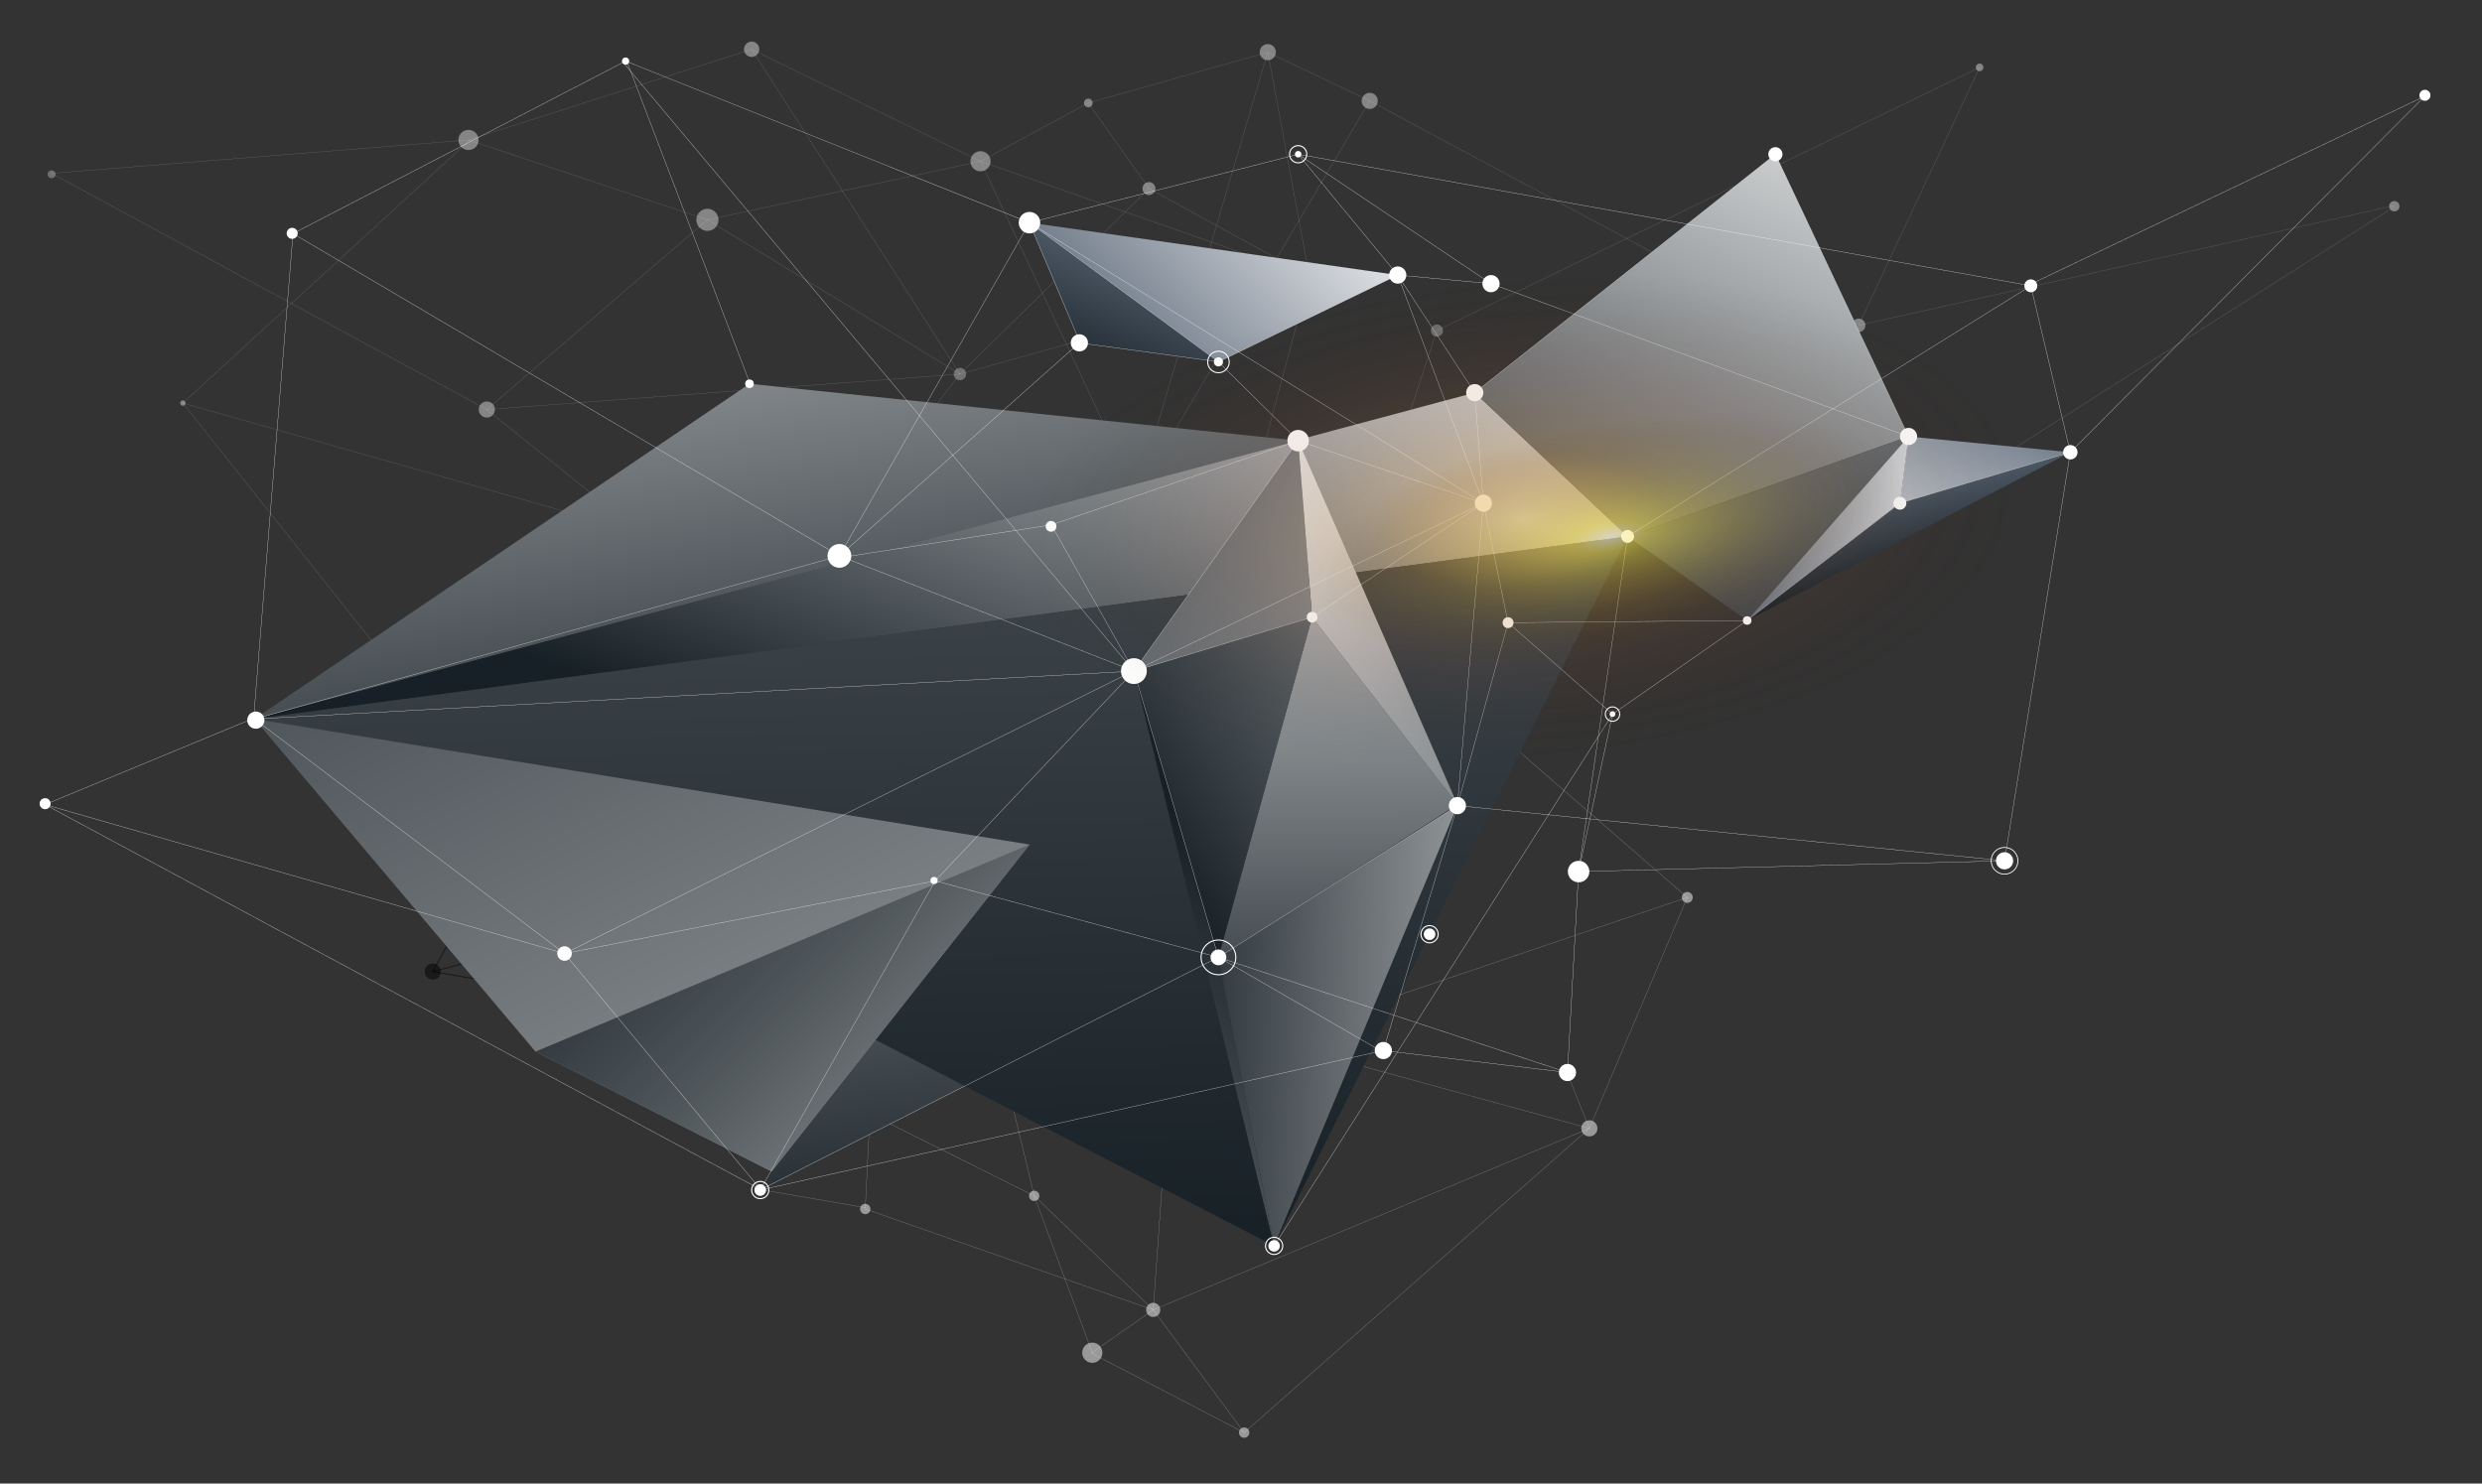 <svg xmlns="http://www.w3.org/2000/svg" xmlns:xlink="http://www.w3.org/1999/xlink" viewBox="0 0 2304.04 1377.39"><rect x="0" y="0" width="2304.04" height="1377.39" fill="#333333" stroke="none"/><defs><style>.cls-1,.cls-32,.cls-35,.cls-36,.cls-4,.cls-5,.cls-9{fill:none;}.cls-2{isolation:isolate;}.cls-3{clip-path:url(#clip-path);}.cls-32,.cls-35,.cls-36,.cls-4,.cls-9{stroke:#fff;}.cls-32,.cls-35,.cls-36,.cls-4,.cls-5,.cls-9{stroke-miterlimit:10;}.cls-32,.cls-4,.cls-9{stroke-width:0.25px;}.cls-4,.cls-6{opacity:0.3;}.cls-5{stroke:#000;stroke-width:0.94px;}.cls-10,.cls-5,.cls-7,.cls-9{opacity:0.5;}.cls-10,.cls-33,.cls-6,.cls-8{fill:#fff;}.cls-8{opacity:0.4;}.cls-11{fill:url(#linear-gradient);}.cls-12{clip-path:url(#clip-path-2);}.cls-13{fill:url(#linear-gradient-2);}.cls-14{fill:url(#linear-gradient-3);}.cls-15{fill:url(#linear-gradient-4);}.cls-16{fill:url(#linear-gradient-5);}.cls-17{fill:url(#linear-gradient-6);}.cls-18{fill:url(#linear-gradient-7);}.cls-19{fill:url(#linear-gradient-8);}.cls-20{fill:url(#linear-gradient-9);}.cls-21{fill:url(#linear-gradient-10);}.cls-22{fill:url(#linear-gradient-11);}.cls-23{fill:url(#linear-gradient-12);}.cls-24{fill:url(#linear-gradient-13);}.cls-25{fill:url(#linear-gradient-14);}.cls-26{fill:url(#linear-gradient-15);}.cls-27{fill:url(#linear-gradient-16);}.cls-28{fill:url(#linear-gradient-17);}.cls-29{fill:url(#linear-gradient-18);}.cls-30{fill:url(#linear-gradient-19);}.cls-31{clip-path:url(#clip-path-3);}.cls-34{clip-path:url(#clip-path-4);}.cls-36{stroke-width:0.77px;}.cls-37{clip-path:url(#clip-path-5);}.cls-38,.cls-40{opacity:0.6;mix-blend-mode:screen;}.cls-38{fill:url(#radial-gradient);}.cls-39{clip-path:url(#clip-path-6);}.cls-40{fill:url(#radial-gradient-2);}</style><clipPath id="clip-path"><rect class="cls-1" x="-787.95" y="-76.89" width="3696.58" height="1682.64"/></clipPath><linearGradient id="linear-gradient" x1="793.6" y1="104.36" x2="940.73" y2="1156.46" gradientUnits="userSpaceOnUse"><stop offset="0" stop-color="#fff"/><stop offset="1" stop-color="#172026"/></linearGradient><clipPath id="clip-path-2"><rect class="cls-1" x="-325.88" y="-76.89" width="2428.41" height="1682.64"/></clipPath><linearGradient id="linear-gradient-2" x1="1060.1" y1="57.68" x2="822.29" y2="727.14" xlink:href="#linear-gradient"/><linearGradient id="linear-gradient-3" x1="811.61" y1="-2750.4" x2="884.29" y2="1159.53" xlink:href="#linear-gradient"/><linearGradient id="linear-gradient-4" x1="1280.22" y1="2130.25" x2="251.59" y2="18.86" xlink:href="#linear-gradient"/><linearGradient id="linear-gradient-5" x1="1763.66" y1="3.82" x2="1415.44" y2="690.27" xlink:href="#linear-gradient"/><linearGradient id="linear-gradient-6" x1="1628.17" y1="-254.25" x2="1646.89" y2="752.72" xlink:href="#linear-gradient"/><linearGradient id="linear-gradient-7" x1="617.02" y1="-162.86" x2="757.9" y2="790.32" xlink:href="#linear-gradient"/><linearGradient id="linear-gradient-8" x1="1157.97" y1="1311.77" x2="497.79" y2="651.59" gradientUnits="userSpaceOnUse"><stop offset="0" stop-color="#fff"/><stop offset="0.02" stop-color="#fafafa"/><stop offset="0.23" stop-color="#b6b9ba"/><stop offset="0.42" stop-color="#7d8286"/><stop offset="0.61" stop-color="#51585c"/><stop offset="0.77" stop-color="#31393f"/><stop offset="0.91" stop-color="#1e272c"/><stop offset="1" stop-color="#172026"/></linearGradient><linearGradient id="linear-gradient-9" x1="1818.15" y1="499.32" x2="1509.4" y2="477.34" gradientUnits="userSpaceOnUse"><stop offset="0" stop-color="#fff"/><stop offset="0.63" stop-color="#616d7d"/><stop offset="1" stop-color="#172026"/></linearGradient><linearGradient id="linear-gradient-10" x1="1239.18" y1="283.9" x2="1243.18" y2="1043.29" xlink:href="#linear-gradient"/><linearGradient id="linear-gradient-11" x1="1720.4" y1="342.81" x2="1055.6" y2="779.79" xlink:href="#linear-gradient"/><linearGradient id="linear-gradient-12" x1="1114.03" y1="383.42" x2="1645.51" y2="1010.36" xlink:href="#linear-gradient"/><linearGradient id="linear-gradient-13" x1="1994.9" y1="663.97" x2="602.03" y2="426.16" xlink:href="#linear-gradient"/><linearGradient id="linear-gradient-14" x1="489.65" y1="1614.69" x2="1173.45" y2="825.53" xlink:href="#linear-gradient"/><linearGradient id="linear-gradient-15" x1="1618.24" y1="959.63" x2="1061.21" y2="948.05" xlink:href="#linear-gradient"/><linearGradient id="linear-gradient-16" x1="1711.64" y1="247.19" x2="1780.92" y2="535.62" xlink:href="#linear-gradient-9"/><linearGradient id="linear-gradient-17" x1="1753.75" y1="597.21" x2="1946.59" y2="214.52" xlink:href="#linear-gradient-9"/><linearGradient id="linear-gradient-18" x1="1185.63" y1="-63.53" x2="1004.84" y2="362.08" xlink:href="#linear-gradient-9"/><linearGradient id="linear-gradient-19" x1="1250.62" y1="111.53" x2="884.76" y2="464.1" xlink:href="#linear-gradient-9"/><clipPath id="clip-path-3"><rect class="cls-1" x="-730.62" y="-76.89" width="3423.39" height="1682.64"/></clipPath><clipPath id="clip-path-4"><rect class="cls-1" x="503.83" y="-76.89" width="1598.71" height="1682.64"/></clipPath><clipPath id="clip-path-5"><rect class="cls-1" x="-325.88" y="-76.89" width="2897.23" height="1682.64"/></clipPath><radialGradient id="radial-gradient" cx="-9840.32" cy="-2250.31" r="337.64" gradientTransform="matrix(-0.1, -1.19, 2.46, -0.2, 5964.83, -11678.05)" gradientUnits="userSpaceOnUse"><stop offset="0" stop-color="#ffd69a"/><stop offset="0.16" stop-color="#ff9a20" stop-opacity="0.3"/><stop offset="0.33" stop-color="#985131" stop-opacity="0.2"/><stop offset="0.46" stop-color="#522a14" stop-opacity="0.1"/><stop offset="0.56" stop-color="#2d1c0e" stop-opacity="0"/><stop offset="0.68" stop-color="#172026" stop-opacity="0"/><stop offset="0.75" stop-color="#172026" stop-opacity="0"/><stop offset="0.84" stop-color="#172026" stop-opacity="0"/><stop offset="0.91" stop-color="#172026" stop-opacity="0"/><stop offset="1" stop-color="#172026" stop-opacity="0"/></radialGradient><clipPath id="clip-path-6"><rect class="cls-1" x="669.09" y="-76.89" width="1598.71" height="1682.64"/></clipPath><radialGradient id="radial-gradient-2" cx="-679.15" cy="12398.3" r="337.71" gradientTransform="matrix(1.45, -0.25, 0.09, 0.55, 1363.82, -6490.26)" gradientUnits="userSpaceOnUse"><stop offset="0" stop-color="#efffff" stop-opacity="0.8"/><stop offset="0.07" stop-color="#fdff4c" stop-opacity="0.6"/><stop offset="0.33" stop-color="#9f9831" stop-opacity="0.2"/><stop offset="0.46" stop-color="#605214" stop-opacity="0.1"/><stop offset="0.56" stop-color="#3e2d0e" stop-opacity="0"/><stop offset="0.68" stop-color="#172026" stop-opacity="0"/><stop offset="0.75" stop-color="#172026" stop-opacity="0"/><stop offset="0.84" stop-color="#172026" stop-opacity="0"/><stop offset="0.91" stop-color="#172026" stop-opacity="0"/><stop offset="1" stop-color="#172026" stop-opacity="0"/></radialGradient></defs><title>lighting_1</title><g class="cls-2"><g id="Layer_1" data-name="Layer 1"><g class="cls-3"><line class="cls-4" x1="1147.46" y1="511.46" x2="1215.54" y2="256.65"/><line class="cls-4" x1="891.12" y1="347.31" x2="1215.54" y2="256.65"/><line class="cls-5" x1="1147.46" y1="511.46" x2="1046.97" y2="709.79"/><line class="cls-5" x1="1296.81" y1="704.75" x2="1046.97" y2="709.79"/><line class="cls-4" x1="910.2" y1="149.74" x2="697.74" y2="45.76"/><line class="cls-4" x1="1215.54" y1="256.65" x2="1176.88" y2="48.45"/><line class="cls-4" x1="910.2" y1="149.74" x2="1215.54" y2="256.65"/><line class="cls-4" x1="1176.88" y1="48.45" x2="1271.51" y2="93.66"/><line class="cls-4" x1="1271.51" y1="93.66" x2="1589.39" y2="264.02"/><line class="cls-4" x1="1055.41" y1="459.16" x2="1176.88" y2="48.45"/><line class="cls-4" x1="910.2" y1="149.74" x2="1055.41" y2="459.16"/><line class="cls-4" x1="697.74" y1="45.76" x2="434.9" y2="129.94"/><line class="cls-4" x1="1066.58" y1="175.05" x2="1215.54" y2="256.65"/><line class="cls-4" x1="1066.58" y1="175.05" x2="891.12" y2="347.31"/><line class="cls-4" x1="891.12" y1="347.31" x2="656.7" y2="204.09"/><line class="cls-4" x1="451.91" y1="380.23" x2="873.15" y2="718.32"/><line class="cls-4" x1="828.69" y1="428.06" x2="891.12" y2="347.31"/><line class="cls-5" x1="873.15" y1="718.32" x2="828.69" y2="428.06"/><line class="cls-4" x1="451.91" y1="380.23" x2="891.12" y2="347.31"/><line class="cls-4" x1="656.7" y1="204.09" x2="451.91" y2="380.23"/><line class="cls-4" x1="451.91" y1="380.23" x2="47.84" y2="160.89"/><line class="cls-4" x1="910.2" y1="149.74" x2="1010.34" y2="95.55"/><line class="cls-4" x1="1010.34" y1="95.55" x2="1066.58" y2="175.05"/><line class="cls-4" x1="1010.34" y1="95.55" x2="1176.88" y2="48.45"/><line class="cls-5" x1="1589.39" y1="264.02" x2="1465.75" y2="326.1"/><line class="cls-5" x1="1465.75" y1="326.1" x2="1725.42" y2="302.06"/><line class="cls-5" x1="1423.42" y1="397.01" x2="1294.05" y2="456.71"/><line class="cls-5" x1="1423.42" y1="397.01" x2="1465.75" y2="326.1"/><line class="cls-4" x1="1837.66" y1="62.56" x2="1725.42" y2="302.06"/><line class="cls-4" x1="1333.9" y1="306.91" x2="1837.66" y2="62.56"/><line class="cls-4" x1="1241.15" y1="586.26" x2="1333.9" y2="306.91"/><line class="cls-5" x1="1296.81" y1="704.75" x2="1241.15" y2="586.26"/><line class="cls-5" x1="1241.15" y1="586.26" x2="1294.05" y2="456.71"/><line class="cls-5" x1="1750.51" y1="493.02" x2="1294.05" y2="456.71"/><line class="cls-5" x1="873.15" y1="718.32" x2="1046.97" y2="709.79"/><line class="cls-4" x1="434.9" y1="129.94" x2="656.7" y2="204.09"/><line class="cls-4" x1="47.84" y1="160.89" x2="434.9" y2="129.94"/><line class="cls-4" x1="1725.42" y1="302.06" x2="2222.43" y2="190.89"/><line class="cls-4" x1="1271.51" y1="93.66" x2="1055.41" y2="459.16"/><line class="cls-4" x1="910.2" y1="149.74" x2="656.7" y2="204.09"/><line class="cls-4" x1="697.74" y1="45.76" x2="891.12" y2="347.31"/><path class="cls-6" d="M1222.91,258a7.48,7.48,0,1,1-6.06-8.67A7.48,7.48,0,0,1,1222.91,258Z"/><path class="cls-7" d="M1054.34,711.1a7.48,7.48,0,1,1-6.07-8.68A7.49,7.49,0,0,1,1054.34,711.1Z"/><path class="cls-7" d="M1154.83,512.77a7.48,7.48,0,1,1-6.06-8.68A7.48,7.48,0,0,1,1154.83,512.77Z"/><path class="cls-6" d="M896.78,348.31a5.75,5.75,0,1,1-4.66-6.66A5.75,5.75,0,0,1,896.78,348.31Z"/><path class="cls-8" d="M1184.24,49.75a7.48,7.48,0,1,1-6.06-8.67A7.48,7.48,0,0,1,1184.24,49.75Z"/><path class="cls-8" d="M919.41,151.37a9.35,9.35,0,1,1-7.58-10.84A9.35,9.35,0,0,1,919.41,151.37Z"/><path class="cls-8" d="M444.11,131.57a9.35,9.35,0,1,1-7.58-10.84A9.35,9.35,0,0,1,444.11,131.57Z"/><circle class="cls-7" cx="1296.81" cy="704.75" r="7.48" transform="translate(-168.79 879.07) rotate(-35.3)"/><path class="cls-7" d="M1427.1,397.66a3.74,3.74,0,1,1-3-4.33A3.73,3.73,0,0,1,1427.1,397.66Z"/><path class="cls-8" d="M1072.48,176.1a6,6,0,1,1-4.85-6.94A6,6,0,0,1,1072.48,176.1Z"/><path class="cls-8" d="M459.28,381.54a7.48,7.48,0,1,1-6.07-8.68A7.49,7.49,0,0,1,459.28,381.54Z"/><path class="cls-7" d="M1755.42,493.89a5,5,0,1,1-4-5.78A5,5,0,0,1,1755.42,493.89Z"/><path class="cls-8" d="M1014.23,96.24a4,4,0,1,1-3.2-4.58A4,4,0,0,1,1014.23,96.24Z"/><path class="cls-7" d="M831.76,428.6a3.12,3.12,0,1,1-2.52-3.61A3.12,3.12,0,0,1,831.76,428.6Z"/><path class="cls-8" d="M1278.87,95a7.48,7.48,0,1,1-6.06-8.68A7.48,7.48,0,0,1,1278.87,95Z"/><path class="cls-8" d="M1731.56,303.14a6.24,6.24,0,1,1-5-7.22A6.23,6.23,0,0,1,1731.56,303.14Z"/><path class="cls-6" d="M1339.43,307.89a5.61,5.61,0,1,1-4.55-6.51A5.61,5.61,0,0,1,1339.43,307.89Z"/><path class="cls-7" d="M1596.75,265.32a7.48,7.48,0,1,1-6.06-8.67A7.48,7.48,0,0,1,1596.75,265.32Z"/><path class="cls-7" d="M1250.36,587.89a9.35,9.35,0,1,1-7.57-10.84A9.35,9.35,0,0,1,1250.36,587.89Z"/><path class="cls-7" d="M1471.27,327.07a5.61,5.61,0,1,1-4.55-6.5A5.6,5.6,0,0,1,1471.27,327.07Z"/><path class="cls-7" d="M1296.51,457.15a2.49,2.49,0,1,1-2-2.89A2.5,2.5,0,0,1,1296.51,457.15Z"/><path class="cls-7" d="M1058.17,459.65a2.8,2.8,0,1,1-2.27-3.25A2.8,2.8,0,0,1,1058.17,459.65Z"/><path class="cls-8" d="M704.74,47A7.1,7.1,0,1,1,699,38.76,7.1,7.1,0,0,1,704.74,47Z"/><path class="cls-8" d="M666.8,205.88A10.26,10.26,0,1,1,658.49,194,10.25,10.25,0,0,1,666.8,205.88Z"/><path class="cls-7" d="M878.13,719.2a5.06,5.06,0,1,1-4.1-5.86A5.06,5.06,0,0,1,878.13,719.2Z"/><path class="cls-8" d="M1841.15,63.18a3.54,3.54,0,1,1-2.87-4.1A3.54,3.54,0,0,1,1841.15,63.18Z"/><line class="cls-5" x1="1305.6" y1="797.97" x2="1117.93" y2="639.02"/><line class="cls-5" x1="1117.93" y1="639.02" x2="860.34" y2="695.69"/><line class="cls-5" x1="1089.98" y1="942.13" x2="860.34" y2="695.69"/><line class="cls-5" x1="1089.98" y1="942.13" x2="1305.6" y2="797.97"/><line class="cls-5" x1="1117.93" y1="639.02" x2="1340.26" y2="637.11"/><line class="cls-5" x1="1220.94" y1="417.54" x2="1305.6" y2="797.97"/><line class="cls-5" x1="1220.94" y1="417.54" x2="1340.26" y2="637.11"/><line class="cls-9" x1="960.06" y1="1110.29" x2="1014.29" y2="1256.76"/><line class="cls-5" x1="860.34" y1="695.69" x2="693.21" y2="825.73"/><line class="cls-9" x1="960.06" y1="1110.29" x2="860.34" y2="695.69"/><line class="cls-5" x1="693.21" y1="825.73" x2="401.77" y2="902.03"/><line class="cls-5" x1="401.77" y1="902.03" x2="695.04" y2="360.29"/><line class="cls-5" x1="618.72" y1="939.56" x2="693.21" y2="825.73"/><line class="cls-9" x1="960.06" y1="1110.29" x2="618.72" y2="939.56"/><line class="cls-5" x1="1061.59" y1="976.77" x2="1089.98" y2="942.13"/><line class="cls-5" x1="1061.59" y1="976.77" x2="856.34" y2="865.48"/><line class="cls-5" x1="856.34" y1="865.48" x2="860.34" y2="695.69"/><line class="cls-5" x1="856.34" y1="865.48" x2="1089.98" y2="942.13"/><line class="cls-9" x1="1089.98" y1="942.13" x2="1070.54" y2="1216.15"/><line class="cls-9" x1="1475.4" y1="1047.61" x2="1566.29" y2="833.21"/><line class="cls-5" x1="1190.38" y1="960.46" x2="1089.98" y2="942.13"/><line class="cls-5" x1="1190.38" y1="960.46" x2="1305.6" y2="797.97"/><line class="cls-9" x1="1566.29" y1="833.21" x2="1190.38" y2="960.46"/><line class="cls-9" x1="1475.4" y1="1047.61" x2="1089.98" y2="942.13"/><line class="cls-9" x1="1070.54" y1="1216.15" x2="1475.4" y2="1047.61"/><line class="cls-9" x1="1475.4" y1="1047.61" x2="1154.95" y2="1330.1"/><line class="cls-9" x1="803.22" y1="1122.46" x2="1070.54" y2="1216.15"/><line class="cls-9" x1="811.59" y1="951.98" x2="803.22" y2="1122.46"/><line class="cls-5" x1="811.59" y1="951.98" x2="856.34" y2="865.48"/><line class="cls-5" x1="811.59" y1="951.98" x2="693.21" y2="825.73"/><line class="cls-5" x1="495.32" y1="543.71" x2="770.85" y2="731.42"/><line class="cls-5" x1="770.85" y1="731.42" x2="860.34" y2="695.69"/><line class="cls-5" x1="770.85" y1="731.42" x2="693.21" y2="825.73"/><line class="cls-5" x1="495.32" y1="543.71" x2="695.04" y2="360.29"/><line class="cls-5" x1="953.05" y1="644.31" x2="860.34" y2="695.69"/><line class="cls-5" x1="953.05" y1="644.31" x2="1117.93" y2="639.02"/><line class="cls-5" x1="953.05" y1="644.31" x2="1001.93" y2="534"/><line class="cls-5" x1="889.44" y1="446.55" x2="1001.93" y2="534"/><line class="cls-4" x1="169.75" y1="374.22" x2="436.37" y2="129.78"/><line class="cls-4" x1="850.57" y1="567.47" x2="169.75" y2="374.22"/><line class="cls-5" x1="1141.3" y1="521.43" x2="850.57" y2="567.47"/><line class="cls-5" x1="1220.94" y1="417.54" x2="1141.3" y2="521.43"/><line class="cls-5" x1="1141.3" y1="521.43" x2="1001.93" y2="534"/><line class="cls-9" x1="1566.29" y1="833.21" x2="1340.26" y2="637.11"/><line class="cls-9" x1="1013.12" y1="1256.3" x2="1070.54" y2="1216.15"/><line class="cls-9" x1="1154.95" y1="1330.1" x2="1013.12" y2="1256.3"/><line class="cls-5" x1="401.77" y1="902.03" x2="618.72" y2="939.56"/><line class="cls-5" x1="1089.98" y1="942.13" x2="999.19" y2="808.27"/><line class="cls-5" x1="999.19" y1="808.27" x2="860.34" y2="695.69"/><line class="cls-9" x1="960.06" y1="1110.29" x2="1070.54" y2="1216.15"/><line class="cls-4" x1="618.72" y1="939.56" x2="169.75" y2="374.22"/><line class="cls-9" x1="1070.54" y1="1216.15" x2="1154.95" y2="1330.1"/><path class="cls-7" d="M858.11,688.55a7.48,7.48,0,1,1-4.92,9.36A7.48,7.48,0,0,1,858.11,688.55Z"/><path class="cls-7" d="M1338,630a7.48,7.48,0,1,1-4.91,9.37A7.49,7.49,0,0,1,1338,630Z"/><path class="cls-7" d="M1115.7,631.88a7.48,7.48,0,1,1-4.91,9.37A7.48,7.48,0,0,1,1115.7,631.88Z"/><circle class="cls-7" cx="1089.98" cy="942.13" r="11.22" transform="translate(-22.74 1857.3) rotate(-80.27)"/><path class="cls-7" d="M691,818.58a7.48,7.48,0,1,1-4.91,9.37A7.48,7.48,0,0,1,691,818.58Z"/><path class="cls-10" d="M958.63,1105.72a4.79,4.79,0,1,1-3.14,6A4.79,4.79,0,0,1,958.63,1105.72Z"/><path class="cls-10" d="M1011.22,1247a9.35,9.35,0,1,1-6.15,11.71A9.35,9.35,0,0,1,1011.22,1247Z"/><path class="cls-7" d="M1218.71,410.4a7.48,7.48,0,1,1-4.91,9.37A7.48,7.48,0,0,1,1218.71,410.4Z"/><path class="cls-10" d="M801.8,1117.89a4.79,4.79,0,1,1-3.15,6A4.78,4.78,0,0,1,801.8,1117.89Z"/><path class="cls-10" d="M1153.52,1325.53a4.79,4.79,0,1,1-3.14,6A4.79,4.79,0,0,1,1153.52,1325.53Z"/><path class="cls-7" d="M853.56,856.55a9.35,9.35,0,1,1-6.14,11.71A9.36,9.36,0,0,1,853.56,856.55Z"/><path class="cls-7" d="M1060.2,972.31a4.68,4.68,0,1,1-3.07,5.86A4.68,4.68,0,0,1,1060.2,972.31Z"/><path class="cls-7" d="M997.8,803.81a4.68,4.68,0,1,1-3.07,5.85A4.67,4.67,0,0,1,997.8,803.81Z"/><path class="cls-7" d="M951.64,639.8a4.73,4.73,0,1,1-3.1,5.92A4.73,4.73,0,0,1,951.64,639.8Z"/><path class="cls-10" d="M1473.17,1040.47a7.48,7.48,0,1,1-4.91,9.37A7.48,7.48,0,0,1,1473.17,1040.47Z"/><path class="cls-7" d="M810.41,948.2a4,4,0,1,1-2.6,4.95A4,4,0,0,1,810.41,948.2Z"/><path class="cls-7" d="M1189.45,957.48a3.12,3.12,0,1,1-2,3.91A3.13,3.13,0,0,1,1189.45,957.48Z"/><path class="cls-7" d="M399.54,894.89a7.48,7.48,0,1,1-4.92,9.37A7.48,7.48,0,0,1,399.54,894.89Z"/><path class="cls-7" d="M848.9,562.11a5.61,5.61,0,1,1-3.69,7A5.6,5.6,0,0,1,848.9,562.11Z"/><path class="cls-7" d="M493.5,537.86a6.12,6.12,0,1,1-4,7.67A6.12,6.12,0,0,1,493.5,537.86Z"/><path class="cls-7" d="M1138.51,512.51a9.35,9.35,0,1,1-6.14,11.71A9.34,9.34,0,0,1,1138.51,512.51Z"/><path class="cls-7" d="M768.63,724.28a7.48,7.48,0,1,1-4.92,9.37A7.48,7.48,0,0,1,768.63,724.28Z"/><path class="cls-7" d="M1303.56,791.42a6.86,6.86,0,1,1-4.51,8.59A6.86,6.86,0,0,1,1303.56,791.42Z"/><path class="cls-7" d="M1001.18,531.62a2.49,2.49,0,1,1-1.63,3.12A2.5,2.5,0,0,1,1001.18,531.62Z"/><path class="cls-7" d="M617.89,936.88a2.81,2.81,0,1,1-1.84,3.51A2.81,2.81,0,0,1,617.89,936.88Z"/><path class="cls-10" d="M1068.58,1209.89a6.56,6.56,0,1,1-4.31,8.22A6.56,6.56,0,0,1,1068.58,1209.89Z"/><path class="cls-10" d="M1564.78,828.38a5.06,5.06,0,1,1-3.32,6.33A5.07,5.07,0,0,1,1564.78,828.38Z"/><path class="cls-8" d="M169,371.87A2.46,2.46,0,1,1,167.4,375,2.45,2.45,0,0,1,169,371.87Z"/><line class="cls-4" x1="2222.27" y1="192.18" x2="1750.07" y2="492.36"/><path class="cls-8" d="M2227.35,192.31a4.79,4.79,0,1,1-3.88-5.55A4.79,4.79,0,0,1,2227.35,192.31Z"/><line class="cls-9" x1="706.19" y1="1104.52" x2="804" y2="1121.38"/><path class="cls-6" d="M51.54,162.45a3.68,3.68,0,1,1-3-4.26A3.68,3.68,0,0,1,51.54,162.45Z"/></g><polyline class="cls-11" points="705.74 1104.89 1131.09 888.86 1052.6 623.07 705.74 1104.89"/><g class="cls-12"><polyline class="cls-13" points="236.24 667.53 1510.9 498 1369.01 364.56 1369.01 364.56 236.24 667.53"/><polyline class="cls-14" points="236.24 667.53 1182.75 1156.72 1510.9 498 236.24 667.53"/><polygon class="cls-15" points="716.31 1087.66 955.78 784.1 236.24 667.53 497.08 976.35 716.31 1087.66"/><polyline class="cls-16" points="1648.11 143.19 1771.69 405.25 1510.9 498 1369.01 364.56 1648.11 143.19"/><polyline class="cls-17" points="1771.69 405.25 1621.88 576.11 1510.9 498 1771.69 405.25"/><polyline class="cls-18" points="1205.08 409.13 695.75 356.33 236.24 667.53 1205.08 409.13"/><polygon class="cls-19" points="716.31 1087.66 497.08 976.35 955.78 784.1 716.31 1087.66"/></g><polyline class="cls-20" points="1771.69 405.25 1621.88 576.11 1763.69 467.2 1771.69 405.25"/><polygon class="cls-21" points="1352.89 746.88 1131.09 888.86 1218.01 573.03 1352.89 746.88"/><polygon class="cls-22" points="1218.01 573.03 1131.09 888.86 1052.6 623.07 1218.01 573.03"/><polygon class="cls-23" points="1218.01 573.03 1205.08 409.13 1352.89 746.88 1218.01 573.03"/><polygon class="cls-24" points="1218.01 573.03 1052.6 623.07 1205.08 409.13 1218.01 573.03"/><polyline class="cls-25" points="1182.75 1156.72 1131.09 888.86 1052.6 623.07 1182.75 1156.72"/><polyline class="cls-26" points="1352.89 747.97 1182.75 1156.72 1131.09 888.86 1352.89 747.97"/><polyline class="cls-27" points="1921.9 419.9 1621.88 576.11 1763.69 467.2 1921.9 419.9"/><polyline class="cls-28" points="1771.69 405.25 1763.69 467.2 1921.9 419.9 1771.69 405.25"/><polyline class="cls-29" points="1001.98 318.32 955.67 206.74 1131.09 335.97 1001.98 318.32"/><polyline class="cls-30" points="955.67 206.74 1297.51 255.37 1131.09 335.97 955.67 206.74"/><g class="cls-31"><line class="cls-32" x1="1131.09" y1="888.86" x2="1352.9" y2="747.97"/><line class="cls-32" x1="1352.9" y1="747.97" x2="1377.01" y2="467.2"/><line class="cls-32" x1="1052.6" y1="623.07" x2="1377.01" y2="467.2"/><line class="cls-32" x1="1052.6" y1="623.07" x2="1131.09" y2="888.86"/><line class="cls-32" x1="1352.9" y1="747.97" x2="1284.15" y2="975.36"/><line class="cls-32" x1="1455.08" y1="995.77" x2="1131.09" y2="888.86"/><line class="cls-32" x1="1455.08" y1="995.77" x2="1284.15" y2="975.36"/><line class="cls-32" x1="955.67" y1="206.74" x2="580.75" y2="56.71"/><line class="cls-32" x1="1377.01" y1="467.2" x2="1297.51" y2="255.37"/><line class="cls-32" x1="955.67" y1="206.74" x2="1377.01" y2="467.2"/><line class="cls-32" x1="1297.51" y1="255.37" x2="1384.09" y2="263.36"/><line class="cls-32" x1="1384.09" y1="263.36" x2="1771.69" y2="405.25"/><line class="cls-32" x1="1205.08" y1="143.19" x2="1297.51" y2="255.37"/><line class="cls-32" x1="955.67" y1="206.74" x2="1205.08" y2="143.19"/><line class="cls-32" x1="580.75" y1="56.71" x2="272.01" y2="216.87"/><line class="cls-32" x1="976.02" y1="487.3" x2="1052.6" y2="623.07"/><line class="cls-32" x1="976.02" y1="487.3" x2="1205.08" y2="409.13"/><line class="cls-32" x1="1205.08" y1="409.13" x2="1377.01" y2="467.2"/><line class="cls-32" x1="1205.08" y1="409.13" x2="1052.6" y2="623.07"/><line class="cls-32" x1="1052.6" y1="623.07" x2="779.27" y2="516.1"/><line class="cls-32" x1="236.24" y1="667.53" x2="524.06" y2="885.29"/><line class="cls-32" x1="868.09" y1="817.83" x2="1052.6" y2="623.07"/><line class="cls-32" x1="868.09" y1="817.83" x2="1131.09" y2="888.86"/><line class="cls-32" x1="705.74" y1="1104.89" x2="868.09" y2="817.83"/><line class="cls-32" x1="236.24" y1="667.53" x2="1052.6" y2="623.07"/><line class="cls-32" x1="779.27" y1="516.1" x2="236.24" y2="667.53"/><line class="cls-32" x1="236.24" y1="667.53" x2="236.78" y2="650.55"/><line class="cls-32" x1="1001.98" y1="318.32" x2="779.27" y2="516.1"/><line class="cls-32" x1="1131.09" y1="335.97" x2="1001.98" y2="318.32"/><line class="cls-32" x1="955.67" y1="206.74" x2="1131.09" y2="335.97"/><line class="cls-32" x1="1131.09" y1="335.97" x2="1205.08" y2="409.13"/><line class="cls-32" x1="1131.09" y1="335.97" x2="1297.51" y2="255.37"/><line class="cls-32" x1="1648.11" y1="143.19" x2="1369.01" y2="364.56"/><line class="cls-32" x1="1369.01" y1="364.56" x2="1377.01" y2="467.2"/><line class="cls-32" x1="1369.01" y1="364.56" x2="1297.51" y2="255.37"/><line class="cls-32" x1="1648.11" y1="143.19" x2="1771.69" y2="405.25"/><line class="cls-32" x1="1771.69" y1="405.25" x2="1763.69" y2="467.2"/><line class="cls-32" x1="1763.69" y1="467.2" x2="1921.9" y2="419.9"/><line class="cls-32" x1="1399.93" y1="578.11" x2="1377.01" y2="467.2"/><line class="cls-32" x1="1399.93" y1="578.11" x2="1352.9" y2="747.97"/><line class="cls-32" x1="1399.93" y1="578.11" x2="1496.91" y2="663.04"/><line class="cls-32" x1="1399.93" y1="578.11" x2="1621.88" y2="576.11"/><line class="cls-32" x1="1621.88" y1="576.11" x2="1496.91" y2="663.04"/><line class="cls-32" x1="1621.88" y1="576.11" x2="1763.69" y2="467.2"/><line class="cls-32" x1="1885.21" y1="265.36" x2="1921.9" y2="419.9"/><line class="cls-32" x1="1510.9" y1="498.01" x2="1885.21" y2="265.36"/><line class="cls-32" x1="1465.41" y1="809.2" x2="1510.9" y2="498.01"/><line class="cls-32" x1="1455.08" y1="995.77" x2="1465.41" y2="809.2"/><line class="cls-32" x1="1465.41" y1="809.2" x2="1496.91" y2="663.04"/><line class="cls-32" x1="1182.75" y1="1156.72" x2="1496.91" y2="663.04"/><line class="cls-32" x1="705.74" y1="1104.89" x2="1284.15" y2="975.36"/><line class="cls-32" x1="272.01" y1="216.87" x2="779.27" y2="516.1"/><line class="cls-32" x1="236.78" y1="650.55" x2="272.01" y2="216.87"/><line class="cls-32" x1="1921.9" y1="419.9" x2="2250.93" y2="89.31"/><line class="cls-32" x1="1384.09" y1="263.36" x2="1205.08" y2="143.19"/><line class="cls-32" x1="1052.6" y1="623.07" x2="1218.01" y2="573.03"/><line class="cls-32" x1="1218.01" y1="573.03" x2="1377.01" y2="467.2"/><line class="cls-32" x1="955.67" y1="206.74" x2="779.27" y2="516.1"/><line class="cls-32" x1="577.41" y1="56.71" x2="1052.6" y2="623.07"/><line class="cls-32" x1="1205.08" y1="143.19" x2="1885.21" y2="265.36"/><line class="cls-32" x1="1860.83" y1="799.2" x2="1921.9" y2="419.9"/><line class="cls-32" x1="1465.41" y1="809.2" x2="1860.83" y2="799.2"/><line class="cls-32" x1="1352.9" y1="747.97" x2="1860.83" y2="799.2"/><circle class="cls-33" cx="524.06" cy="885.29" r="6.75"/><line class="cls-32" x1="706.19" y1="1104.52" x2="524.06" y2="885.29"/><line class="cls-32" x1="1282.94" y1="976.35" x2="1131.17" y2="888.66"/><line class="cls-32" x1="524.06" y1="885.29" x2="868.09" y2="817.83"/><line class="cls-32" x1="1053.59" y1="622.21" x2="524.06" y2="885.29"/><line class="cls-32" x1="706.19" y1="1104.52" x2="1131.17" y2="888.66"/><line class="cls-32" x1="1003" y1="318.66" x2="955.78" y2="207.36"/></g><g class="cls-34"><circle class="cls-33" cx="1377.01" cy="467.2" r="7.99"/><circle class="cls-33" cx="1284.15" cy="975.36" r="7.99"/><circle class="cls-33" cx="1352.9" cy="747.97" r="7.99"/><circle class="cls-33" cx="1052.6" cy="623.07" r="11.99"/><circle class="cls-33" cx="1297.51" cy="255.37" r="7.99"/><circle class="cls-33" cx="955.67" cy="206.74" r="9.99"/><circle class="cls-33" cx="695.75" cy="356.33" r="4"/><circle class="cls-33" cx="1455.08" cy="995.77" r="7.99"/><circle class="cls-33" cx="1860.83" cy="799.2" r="7.99"/><circle class="cls-33" cx="1621.88" cy="576.11" r="4"/><circle class="cls-33" cx="1327.05" cy="867.37" r="5.38"/><circle class="cls-33" cx="1001.98" cy="318.32" r="7.99"/><circle class="cls-33" cx="1205.08" cy="409.13" r="9.99"/><circle class="cls-33" cx="975.7" cy="488.66" r="5"/><circle class="cls-33" cx="1218.01" cy="573.03" r="5"/><path class="cls-33" d="M1405,578.11a5.06,5.06,0,1,1-5-5.06A5,5,0,0,1,1405,578.11Z"/><circle class="cls-33" cx="236.24" cy="667.53" r="7.99"/><path class="cls-33" d="M1188.08,1156.72a5.33,5.33,0,1,1-5.33-5.33A5.32,5.32,0,0,1,1188.08,1156.72Z"/><circle class="cls-33" cx="1131.09" cy="335.97" r="4.22"/><circle class="cls-33" cx="867.06" cy="817.47" r="3.33"/><circle class="cls-33" cx="1384.09" cy="263.36" r="7.99"/><path class="cls-33" d="M1928.56,419.9a6.66,6.66,0,1,1-6.66-6.66A6.66,6.66,0,0,1,1928.56,419.9Z"/><circle class="cls-33" cx="1510.9" cy="498.01" r="6"/><circle class="cls-33" cx="1771.69" cy="405.25" r="7.99"/><path class="cls-33" d="M1654.65,143.19a6.55,6.55,0,1,1-6.54-6.54A6.54,6.54,0,0,1,1654.65,143.19Z"/><circle class="cls-33" cx="1465.41" cy="809.2" r="9.99"/><circle class="cls-33" cx="1763.69" cy="467.2" r="6"/><circle class="cls-33" cx="1885.21" cy="265.36" r="6"/><circle class="cls-33" cx="1369.01" cy="364.56" r="7.99"/><circle class="cls-33" cx="1131.09" cy="888.86" r="7.33"/><path class="cls-33" d="M1499.57,663a2.67,2.67,0,1,1-2.66-2.67A2.66,2.66,0,0,1,1499.57,663Z"/><circle class="cls-33" cx="1205.08" cy="143.19" r="3"/><path class="cls-33" d="M584.09,56.71a3.34,3.34,0,1,1-3.34-3.34A3.33,3.33,0,0,1,584.09,56.71Z"/><path class="cls-33" d="M790.23,516.1a11,11,0,1,1-11-11A11,11,0,0,1,790.23,516.1Z"/><path class="cls-33" d="M711.14,1104.89a5.41,5.41,0,1,1-5.4-5.41A5.4,5.4,0,0,1,711.14,1104.89Z"/><line class="cls-32" x1="976.02" y1="487.3" x2="780.4" y2="517.65"/></g><circle class="cls-35" cx="1131.09" cy="888.85" r="16.11"/><path class="cls-36" d="M1873.21,799.2a12.39,12.39,0,1,1-12.38-12.38A12.38,12.38,0,0,1,1873.21,799.2Z"/><circle class="cls-35" cx="1205.08" cy="143.19" r="7.99"/><circle class="cls-35" cx="1131.09" cy="336.09" r="9.99"/><circle class="cls-35" cx="1182.75" cy="1156.72" r="7.99"/><path class="cls-35" d="M1503.57,663a6.66,6.66,0,1,1-6.66-6.66A6.66,6.66,0,0,1,1503.57,663Z"/><circle class="cls-35" cx="1327.05" cy="867.37" r="7.99"/><circle class="cls-35" cx="705.74" cy="1104.89" r="7.99"/><g class="cls-37"><path class="cls-38" d="M1334.47-46C1923-94.64,2418.76,96.2,2441.87,380.22s-435.2,553.66-1023.69,602.27S333.89,840.25,310.77,556.24,746,2.57,1334.47-46Z"/></g><g class="cls-39"><path class="cls-40" d="M2171,358.32c22.65,131-240,285.87-586.7,346s-646.09,2.77-668.75-128.18,240-285.87,586.71-346S2148.33,227.37,2171,358.32Z"/></g><line class="cls-32" x1="581.4" y1="55.58" x2="696.08" y2="355.76"/><line class="cls-32" x1="524.06" y1="885.29" x2="41.75" y2="747"/><line class="cls-32" x1="706.19" y1="1104.52" x2="41.75" y2="747"/><line class="cls-32" x1="237.38" y1="666.06" x2="41.75" y2="747"/><line class="cls-32" x1="1883.3" y1="264.69" x2="2250.93" y2="89.31"/><circle class="cls-33" cx="237.5" cy="668.61" r="7.99"/><circle class="cls-33" cx="41.88" cy="746.18" r="5.12"/><circle class="cls-33" cx="271.23" cy="216.65" r="5.12"/><circle class="cls-33" cx="2251.06" cy="88.49" r="5.12"/><line class="cls-9" x1="1454.95" y1="996.59" x2="1475.19" y2="1047.18"/></g></g></svg>